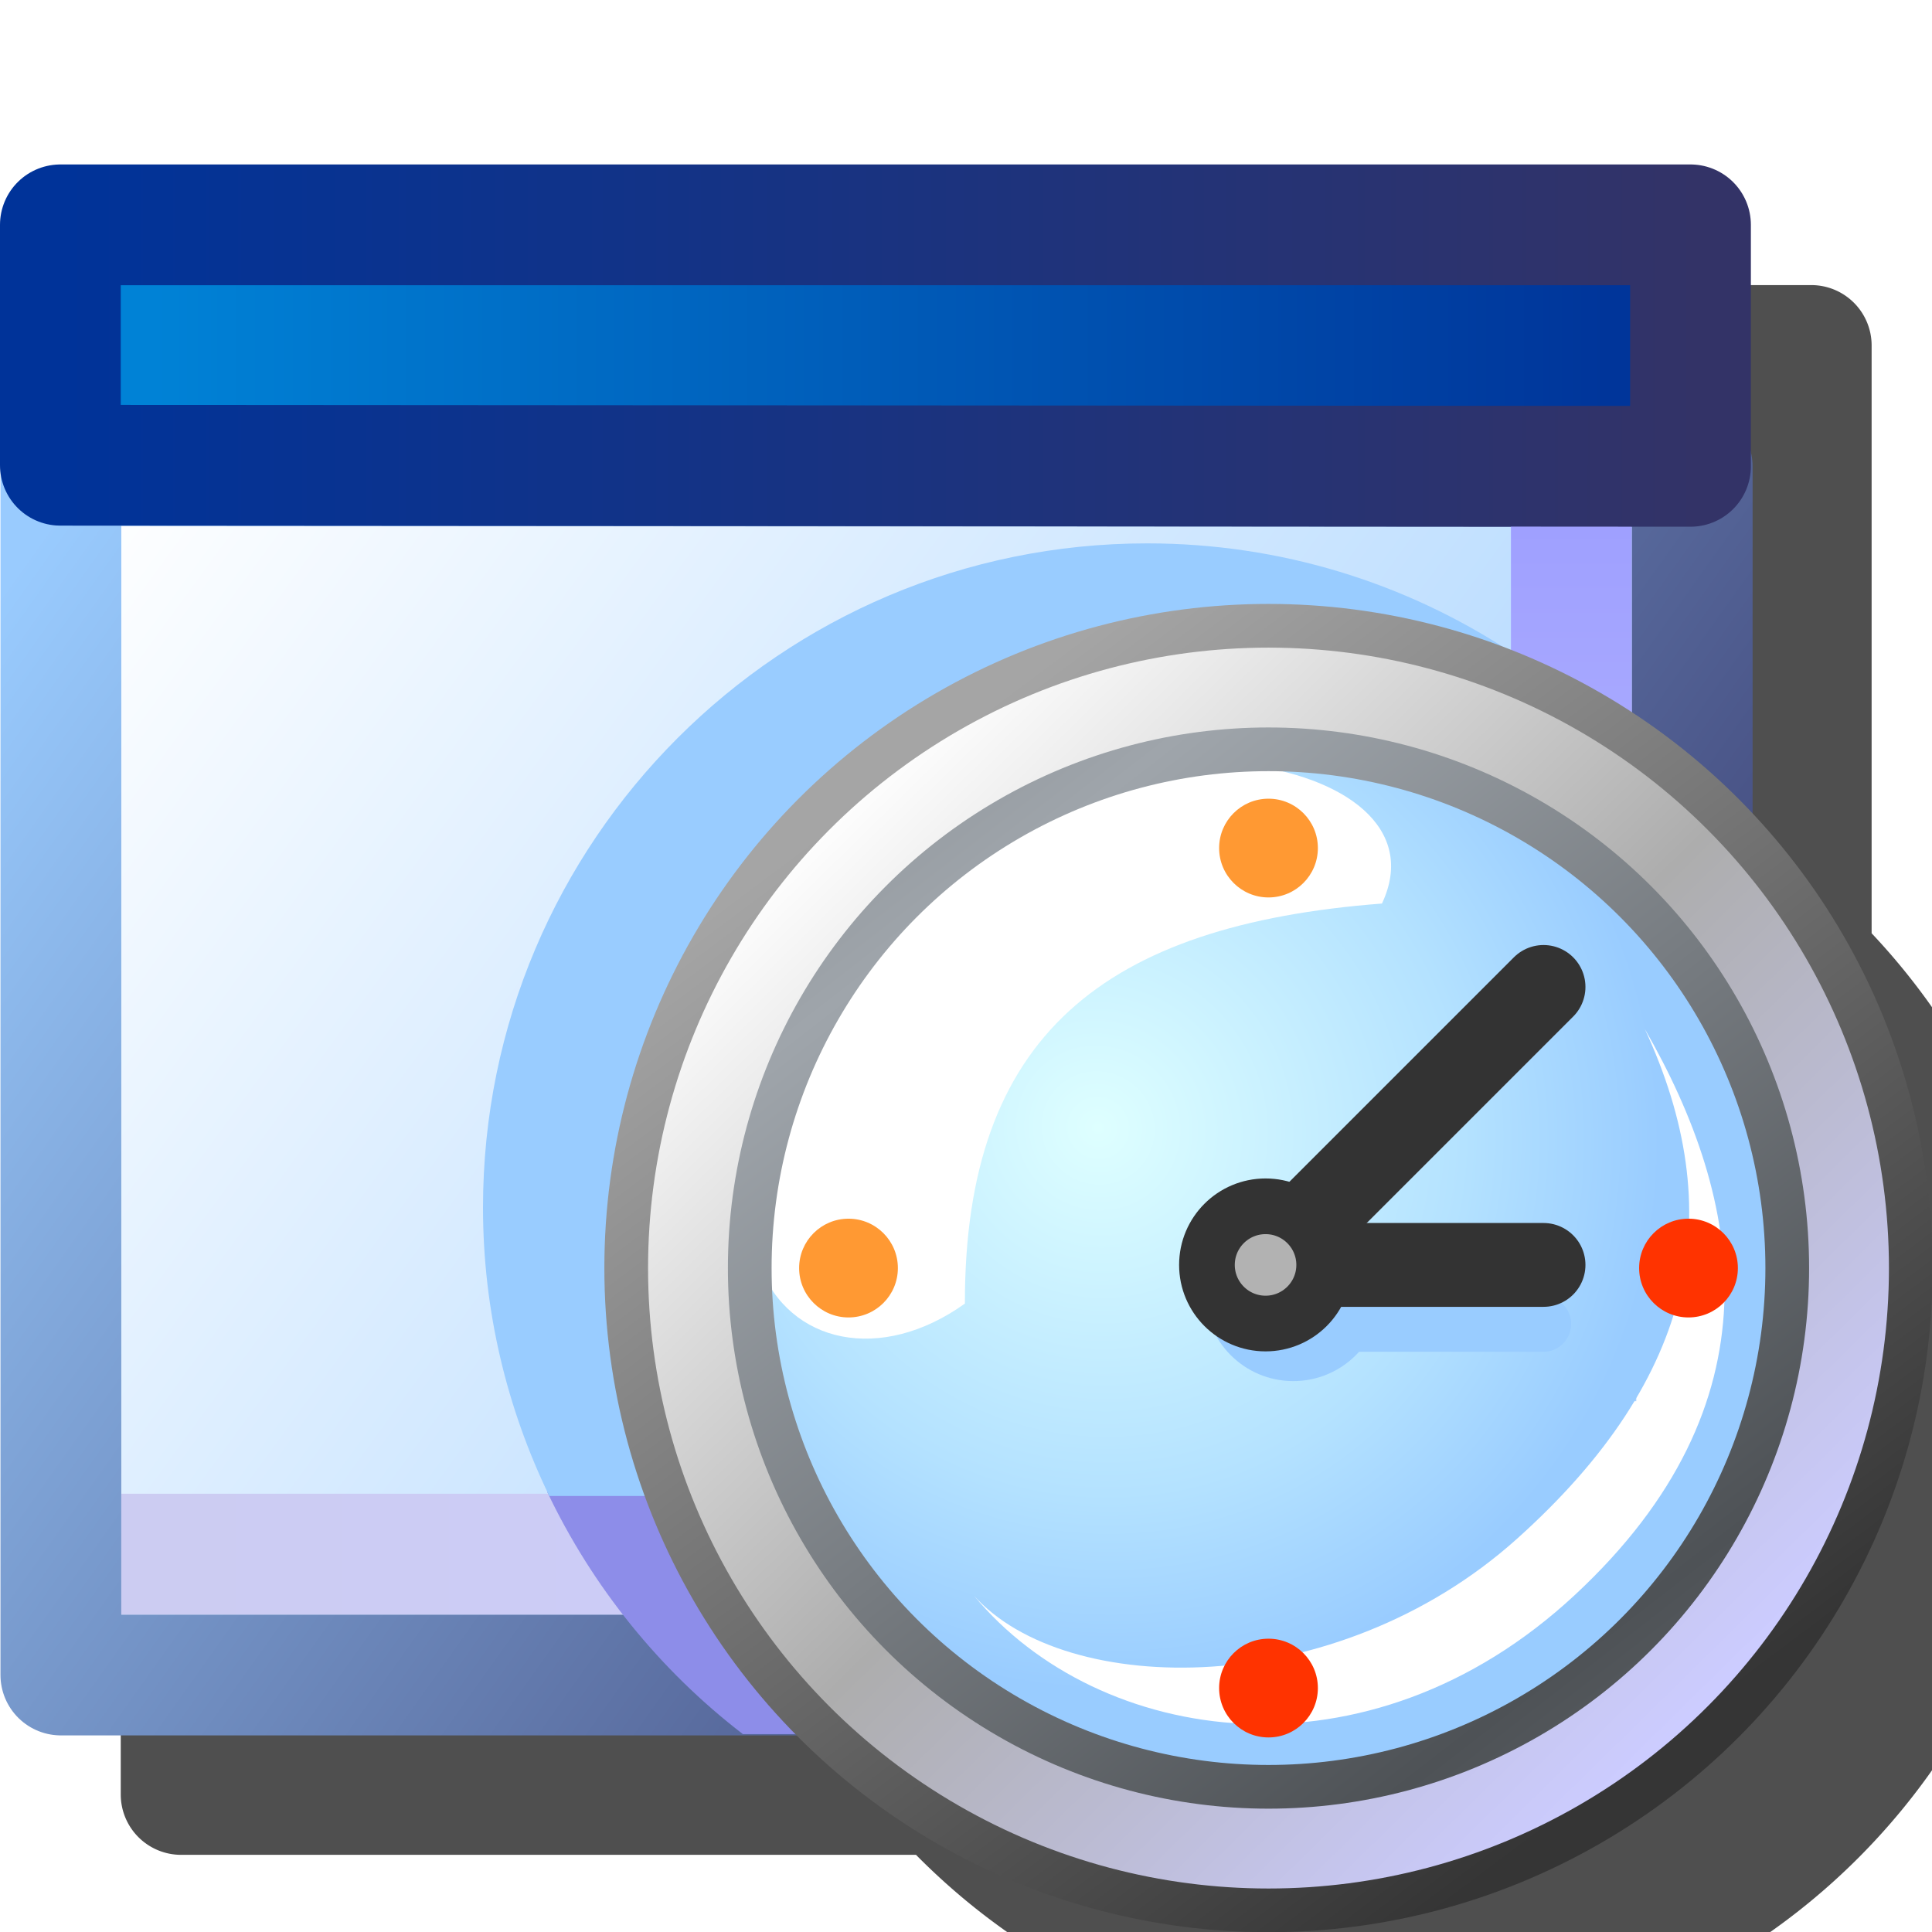 <?xml version="1.0" encoding="UTF-8" standalone="no"?>
<svg
   version="1.1"
   viewBox="0 0 16 16"
   id="svg16"
   sodipodi:docname="ProjectInProgress.svg"
   xml:space="preserve"
   inkscape:version="1.3.2 (1:1.3.2+202311252150+091e20ef0f)"
   xmlns:inkscape="http://www.inkscape.org/namespaces/inkscape"
   xmlns:sodipodi="http://sodipodi.sourceforge.net/DTD/sodipodi-0.dtd"
   xmlns:xlink="http://www.w3.org/1999/xlink"
   xmlns="http://www.w3.org/2000/svg"
   xmlns:svg="http://www.w3.org/2000/svg"><sodipodi:namedview
     id="namedview16"
     pagecolor="#ffffff"
     bordercolor="#000000"
     borderopacity="0.25"
     inkscape:showpageshadow="2"
     inkscape:pageopacity="0.0"
     inkscape:pagecheckerboard="0"
     inkscape:deskcolor="#d1d1d1"
     inkscape:zoom="45.254834"
     inkscape:cx="12.462757"
     inkscape:cy="14.451495"
     inkscape:window-width="3840"
     inkscape:window-height="2059"
     inkscape:window-x="3840"
     inkscape:window-y="0"
     inkscape:window-maximized="1"
     inkscape:current-layer="svg16"
     showgrid="true"><inkscape:grid
       id="grid2"
       units="px"
       originx="0"
       originy="0"
       spacingx="1"
       spacingy="1"
       empcolor="#0099e5"
       empopacity="0.302"
       color="#0099e5"
       opacity="0.149"
       empspacing="5"
       dotted="false"
       gridanglex="30"
       gridanglez="30"
       visible="true" /></sodipodi:namedview><defs
     id="defs12"><linearGradient
       id="linearGradient2219"
       x1="7.729"
       x2="-19.308"
       y1="-2.803"
       y2="-2.803"
       gradientTransform="matrix(.503 0 0 .503 11.214 2.905)"
       gradientUnits="userSpaceOnUse"><stop
         stop-color="#333367"
         offset="0"
         id="stop1" /><stop
         stop-color="#039"
         offset="1"
         id="stop2" /></linearGradient><linearGradient
       id="linearGradient2227"
       x1="-15.455"
       x2="8.57"
       y1="-3.181"
       y2="-3.181"
       gradientTransform="matrix(.503 0 0 .503 10.019 2.764)"
       gradientUnits="userSpaceOnUse"><stop
         stop-color="#0082d6"
         offset="0"
         id="stop3" /><stop
         stop-color="#00359a"
         offset="1"
         id="stop4" /></linearGradient><linearGradient
       id="linearGradient2235"
       x1="8.436"
       x2="-17.941"
       y1="22.794"
       y2="4"
       gradientTransform="matrix(1.516,0,0,1.516,44.775,4.434)"
       gradientUnits="userSpaceOnUse"><stop
         stop-color="#343467"
         offset="0"
         id="stop5" /><stop
         stop-color="#99cbfe"
         offset="1"
         id="stop6" /></linearGradient><linearGradient
       id="linearGradient2243"
       x1="9.445"
       x2="-16.432"
       y1="18.91"
       gradientTransform="matrix(1.516,0,0,1.516,43.245,10.324)"
       gradientUnits="userSpaceOnUse"><stop
         stop-color="#9cf"
         offset="0"
         id="stop7" /><stop
         stop-color="#fff"
         offset="1"
         id="stop8" /></linearGradient><linearGradient
       id="linearGradient1848-0-9-5"
       x1="7.417"
       x2="7.417"
       y1=".95"
       y2="14.595"
       gradientTransform="matrix(1.878,0,0,1.878,41.319,9.252)"
       gradientUnits="userSpaceOnUse"><stop
         stop-color="#9fa0ff"
         offset="0"
         id="stop9" /><stop
         stop-color="#cbcaff"
         offset="1"
         id="stop10" /></linearGradient><linearGradient
       id="linearGradient1850-2-8-9"
       x1="1.205"
       x2="19.666"
       y1="10.068"
       y2="10.068"
       gradientTransform="matrix(1.878,0,0,1.878,18.319,17.752)"
       gradientUnits="userSpaceOnUse"><stop
         stop-color="#ccccf2"
         offset="0"
         id="stop11" /><stop
         stop-color="#ccf"
         offset="1"
         id="stop12" /></linearGradient><filter
       id="filter1344"
       x="-0.117"
       y="-0.13"
       width="1.233"
       height="1.26"
       color-interpolation-filters="sRGB"><feGaussianBlur
         stdDeviation="0.704"
         id="feGaussianBlur12" /></filter><linearGradient
       id="linearGradient910"
       inkscape:collect="always"><stop
         id="stop904"
         offset="0"
         style="stop-color:#ccccff;stop-opacity:1" /><stop
         style="stop-color:#adadad;stop-opacity:1"
         offset="0.5"
         id="stop906" /><stop
         id="stop908"
         offset="1"
         style="stop-color:#fdfdfd;stop-opacity:1" /></linearGradient><linearGradient
       id="linearGradient894"
       inkscape:collect="always"><stop
         id="stop890"
         offset="0"
         style="stop-color:#353535;stop-opacity:1" /><stop
         id="stop892"
         offset="1"
         style="stop-color:#a5a5a5;stop-opacity:1" /></linearGradient><linearGradient
       id="linearGradient888"
       inkscape:collect="always"><stop
         id="stop884"
         offset="0"
         style="stop-color:#4e5256;stop-opacity:1" /><stop
         id="stop886"
         offset="1"
         style="stop-color:#9fa5ab;stop-opacity:1" /></linearGradient><linearGradient
       inkscape:collect="always"
       id="linearGradient934"><stop
         style="stop-color:#deffff;stop-opacity:1"
         offset="0"
         id="stop930" /><stop
         id="stop1358"
         offset="0.649"
         style="stop-color:#b4e2ff;stop-opacity:1" /><stop
         style="stop-color:#99ccff;stop-opacity:1"
         offset="1"
         id="stop932" /></linearGradient><linearGradient
       gradientTransform="matrix(0.889,0,0,0.889,61.383,1.191)"
       inkscape:collect="always"
       xlink:href="#linearGradient888"
       id="linearGradient928"
       x1="-49.742"
       y1="4.366"
       x2="-52.917"
       y2="0.265"
       gradientUnits="userSpaceOnUse"
       spreadMethod="reflect" /><radialGradient
       inkscape:collect="always"
       xlink:href="#linearGradient934"
       id="radialGradient936"
       cx="-52.314"
       cy="1.455"
       fx="-52.314"
       fy="1.455"
       r="2.91"
       gradientUnits="userSpaceOnUse"
       gradientTransform="matrix(0.627,0.688,-0.672,0.612,48.727,37.626)" /><linearGradient
       gradientTransform="matrix(0.889,0,0,0.889,61.383,1.191)"
       inkscape:collect="always"
       xlink:href="#linearGradient910"
       id="linearGradient1500"
       gradientUnits="userSpaceOnUse"
       x1="-48.914"
       y1="4.484"
       x2="-53.542"
       y2="-0.225" /><linearGradient
       gradientTransform="matrix(0.889,0,0,0.889,61.383,1.191)"
       inkscape:collect="always"
       xlink:href="#linearGradient894"
       id="linearGradient1502"
       gradientUnits="userSpaceOnUse"
       x1="-49.345"
       y1="4.895"
       x2="-53.314"
       y2="-0.397" /><filter
       inkscape:collect="always"
       style="color-interpolation-filters:sRGB"
       id="filter45"
       x="-0.118"
       y="-0.129"
       width="1.235"
       height="1.257"><feGaussianBlur
         inkscape:collect="always"
         stdDeviation="0.784"
         id="feGaussianBlur45" /></filter></defs><path
     id="path44"
     style="color:#000000;fill:#000000;stroke-linecap:round;stroke-linejoin:round;-inkscape-stroke:none;fill-opacity:1;filter:url(#filter45);opacity:0.83"
     d="M 1.5,2.361 A 0.5,0.5 0 0 0 1,2.861 V 4.851 14.861 a 0.5,0.5 0 0 0 0.5,0.5 h 6.086 c 0.998,1.011 2.383,1.639 3.914,1.639 3.035,0 5.5,-2.465 5.5,-5.5 0,-1.46 -0.571,-2.786 -1.5,-3.771 V 4.861 v -2 A 0.5,0.5 0 0 0 15,2.361 Z" /><g
     transform="translate(-1 1.362)"
     id="g16"><g
       transform="matrix(.332 0 0 .332 -4.328 -.661)"
       stroke-width="3.014"
       id="g15"><path
         d="m58.259 9.528v30.142h-40.692l4.58e-4 -30.171z"
         fill="url(#linearGradient2243)"
         stroke="url(#linearGradient2235)"
         stroke-linecap="round"
         stroke-linejoin="round"
         id="path13" /><path
         d="m55.245 9.528v28.635"
         fill="none"
         stroke="url(#linearGradient1848-0-9-5)"
         id="path14" /><path
         d="m55.245 36.656h-36.171"
         fill="none"
         stroke="url(#linearGradient1850-2-8-9)"
         id="path15" /></g><path
       d="m1.5 0.5h13.5v2l-13.5-0.009z"
       fill="url(#linearGradient2227)"
       stroke="url(#linearGradient2219)"
       stroke-linecap="round"
       stroke-linejoin="round"
       id="path16" /></g><path
     id="path61"
     style="color:#000000;mix-blend-mode:normal;fill:#8d8de9;fill-opacity:1;stroke-linecap:round;stroke-linejoin:round;-inkscape-stroke:none"
     d="M 4.531 12.354 C 4.907 13.144 5.465 13.833 6.152 14.361 L 12.848 14.361 C 13.535 13.833 14.093 13.144 14.469 12.354 L 4.531 12.354 z " /><path
     id="path3"
     style="color:#000000;mix-blend-mode:normal;fill:#99ccff;fill-opacity:1;stroke-linecap:round;stroke-linejoin:round;-inkscape-stroke:none"
     d="M 9.5 4.5 C 6.465 4.5 4 6.965 4 10 C 4 10.857 4.199 11.666 4.549 12.389 L 14.449 12.389 C 14.466 12.355 14.484 12.323 14.5 12.289 L 14.5 7.711 C 13.631 5.817 11.718 4.5 9.5 4.5 z " /><g
     id="g951"
     transform="matrix(1.74,0,0,1.74,-16.912,4.951)"><circle
       inkscape:export-ydpi="111.48387"
       inkscape:export-xdpi="111.48387"
       r="3.057"
       cy="3.19"
       cx="15.757"
       id="path878"
       style="fill:url(#linearGradient1500);fill-opacity:1;stroke:url(#linearGradient1502);stroke-width:0.208;stroke-linecap:round;stroke-linejoin:round;stroke-miterlimit:4;stroke-dasharray:none" /><circle
       inkscape:export-ydpi="111.48387"
       inkscape:export-xdpi="111.48387"
       r="2.469"
       cy="3.19"
       cx="15.757"
       id="circle1360"
       style="fill:url(#radialGradient936);fill-opacity:1;stroke:none;stroke-width:0.235;stroke-linecap:round;stroke-linejoin:round" /><path
       inkscape:export-ydpi="111.48387"
       inkscape:export-xdpi="111.48387"
       sodipodi:nodetypes="ccsc"
       id="path1362"
       d="M 14.312,3.359 C 14.31,2.083 14.974,1.557 16.297,1.455 16.636,0.736 14.903,0.464 14.144,1.281 12.556,2.991 13.516,3.929 14.312,3.359 Z"
       style="fill:#ffffff;fill-opacity:1;stroke:none;stroke-width:0.235px;stroke-linecap:butt;stroke-linejoin:miter;stroke-opacity:1" /><circle
       inkscape:export-ydpi="111.48387"
       inkscape:export-xdpi="111.48387"
       style="fill:none;fill-opacity:1;stroke:url(#linearGradient928);stroke-width:0.208;stroke-linecap:round;stroke-linejoin:round;stroke-miterlimit:4;stroke-dasharray:none"
       id="circle912"
       cx="15.757"
       cy="3.19"
       r="2.469" /><path
       inkscape:export-ydpi="111.48387"
       inkscape:export-xdpi="111.48387"
       style="fill:#ffffff;fill-opacity:1;stroke:none;stroke-width:0.235px;stroke-linecap:butt;stroke-linejoin:miter;stroke-opacity:1"
       d="m 17.548,2.052 c 0.399,0.861 0.253,1.655 -0.61,2.428 -0.863,0.773 -2.147,0.756 -2.583,0.269 0.593,0.716 1.878,0.911 2.86,-0.003 C 18.197,3.833 18.019,2.871 17.548,2.052 Z"
       id="path1362-6"
       sodipodi:nodetypes="czczcc" /><circle
       inkscape:export-ydpi="111.48387"
       inkscape:export-xdpi="111.48387"
       style="fill:#ff9933;fill-opacity:1;stroke:none;stroke-width:0.235;stroke-linecap:round;stroke-miterlimit:4;stroke-dasharray:none"
       id="path912"
       cx="13.758"
       cy="3.19"
       r="0.235" /><path
       inkscape:export-ydpi="111.48387"
       inkscape:export-xdpi="111.48387"
       sodipodi:nodetypes="cc"
       id="path1463"
       d="m 15.89,3.456 h 1.175"
       style="fill:#99ccff;stroke:#99ccff;stroke-width:0.265;stroke-linecap:round;stroke-linejoin:miter;stroke-miterlimit:4;stroke-dasharray:none;stroke-opacity:1" /><circle
       inkscape:export-ydpi="111.48387"
       inkscape:export-xdpi="111.48387"
       r="0.421"
       style="fill:#99ccff;fill-opacity:1;stroke:none;stroke-width:0.235;stroke-linecap:round;stroke-linejoin:round;stroke-opacity:1"
       id="circle1461"
       cx="15.875"
       cy="3.307" /><path
       inkscape:export-ydpi="111.48387"
       inkscape:export-xdpi="111.48387"
       sodipodi:nodetypes="cc"
       id="path1407"
       d="m 15.743,3.175 1.323,10e-8"
       style="fill:none;stroke:#333333;stroke-width:0.399;stroke-linecap:round;stroke-linejoin:miter;stroke-miterlimit:4;stroke-dasharray:none;stroke-opacity:1" /><path
       inkscape:export-ydpi="111.48387"
       inkscape:export-xdpi="111.48387"
       id="path1405"
       d="M 15.743,3.175 17.066,1.852"
       style="fill:none;stroke:#333333;stroke-width:0.399;stroke-linecap:round;stroke-linejoin:miter;stroke-miterlimit:4;stroke-dasharray:none;stroke-opacity:1"
       sodipodi:nodetypes="cc" /><circle
       inkscape:export-ydpi="111.48387"
       inkscape:export-xdpi="111.48387"
       r="0.279"
       cy="3.175"
       cx="15.743"
       id="path1385"
       style="fill:#b2b2b2;fill-opacity:1;stroke:#333333;stroke-width:0.265;stroke-linecap:round;stroke-linejoin:round;stroke-miterlimit:4;stroke-dasharray:none;stroke-opacity:1" /><circle
       inkscape:export-ydpi="111.48387"
       inkscape:export-xdpi="111.48387"
       r="0.235"
       cy="1.191"
       cx="15.757"
       id="path912-3"
       style="fill:#ff9933;fill-opacity:1;stroke:none;stroke-width:0.235;stroke-linecap:round;stroke-miterlimit:4;stroke-dasharray:none" /><circle
       inkscape:export-ydpi="111.48387"
       inkscape:export-xdpi="111.48387"
       style="fill:#ff3300;fill-opacity:1;stroke:none;stroke-width:0.235;stroke-linecap:round;stroke-miterlimit:4;stroke-dasharray:none"
       id="path912-3-6"
       cx="15.757"
       cy="5.189"
       r="0.235" /><circle
       inkscape:export-ydpi="111.48387"
       inkscape:export-xdpi="111.48387"
       r="0.235"
       cy="3.19"
       cx="17.756"
       id="path912-3-6-7"
       style="fill:#ff3300;fill-opacity:1;stroke:none;stroke-width:0.235;stroke-linecap:round;stroke-miterlimit:4;stroke-dasharray:none" /></g><rect
     style="opacity:0.83;fill:#99ccff;fill-opacity:1;fill-rule:evenodd;stroke:none;stroke-width:0.118"
     id="rect4"
     width="0.022"
     height="0.037"
     x="13.529"
     y="11.567" /></svg>
